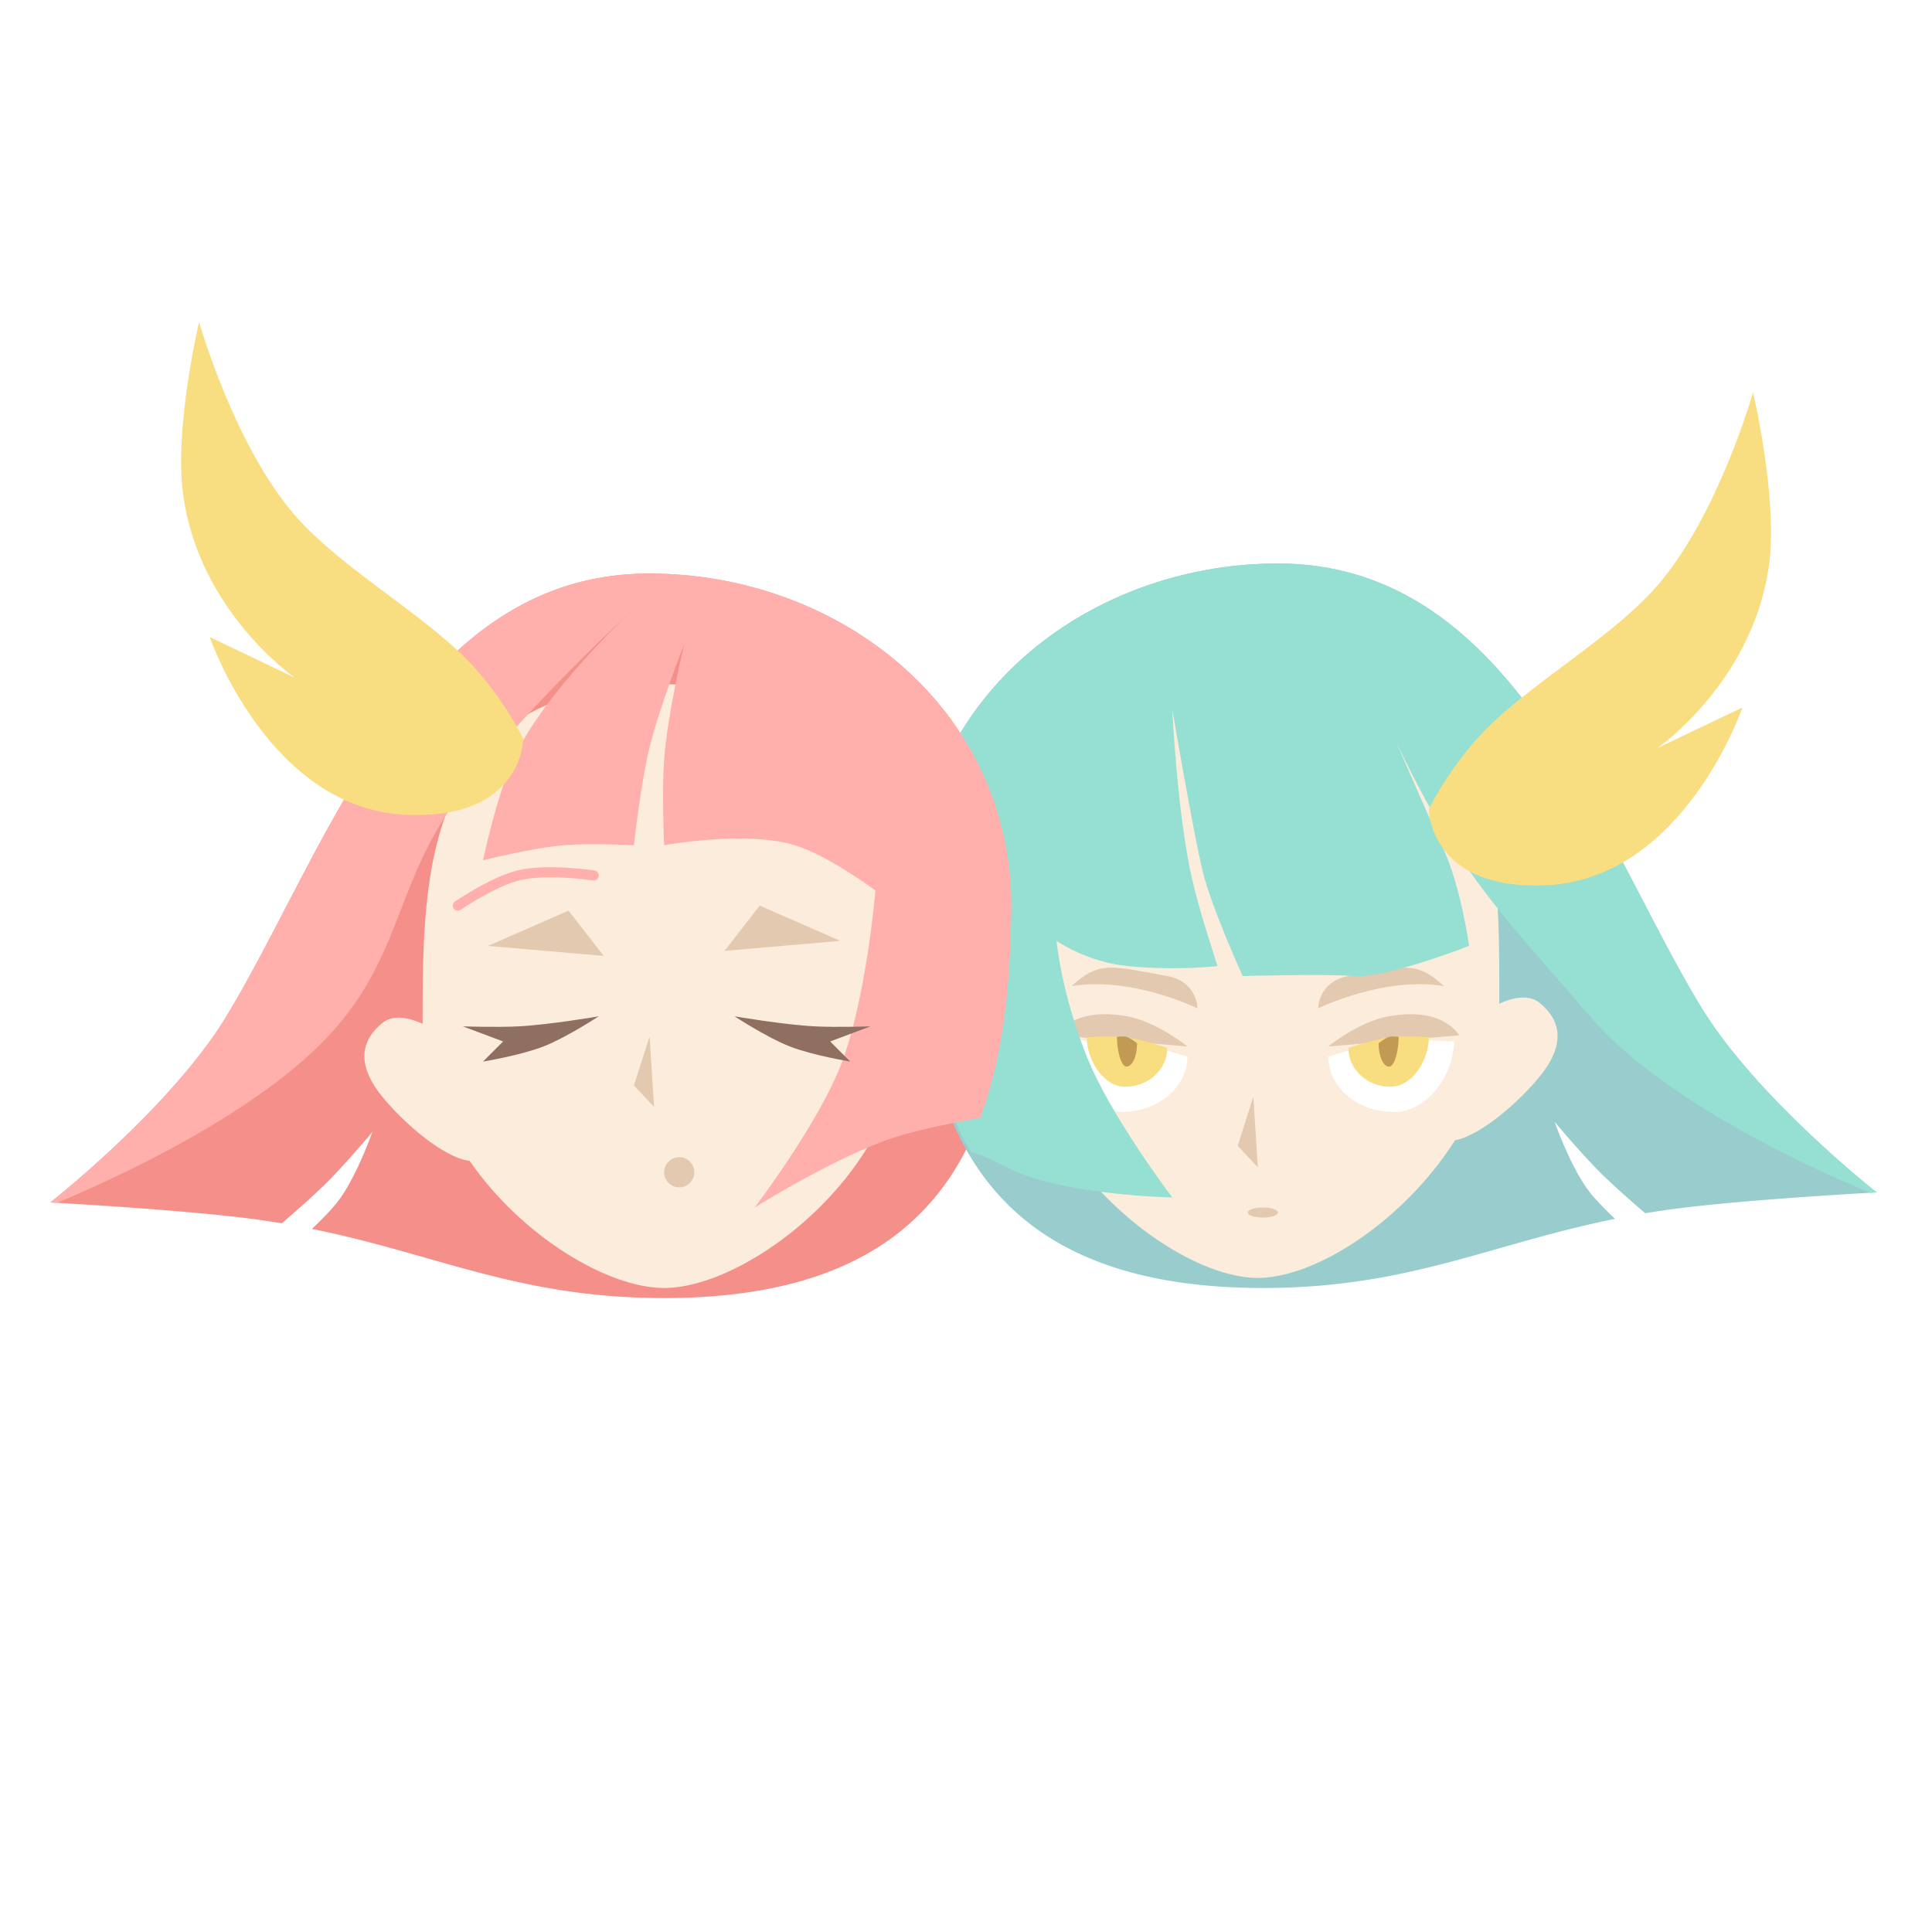 <svg xmlns="http://www.w3.org/2000/svg" width="192" height="192" fill="none"><path fill="#F58F8A" d="M22.5 101C16.99 110.093 5 119.5 5 119.5s11.609.621 19 1.5a85.32 85.32 0 0 1 4 .571s2.822-2.397 4.5-4.071c1.86-1.855 4.5-5 4.5-5s-1.61 4.599-3.5 7c-.876 1.112-2.5 2.626-2.5 2.626C43.477 124.655 51.558 129 66 129c30 0 34.239-19.17 34.5-38.5.268-19.882-16.938-33.5-36-33.5-23.5 0-32 27.5-42 44Z"/><path fill="#99CDCD" d="M169.003 100c5.511 9.093 17.5 18.5 17.5 18.5s-11.609.621-19 1.5a85.32 85.32 0 0 0-4 .571s-2.822-2.397-4.5-4.071c-1.86-1.855-4.5-5-4.5-5s1.609 4.599 3.5 7c.876 1.112 2.5 2.626 2.5 2.626-12.477 2.529-20.558 6.874-35 6.874-30 0-34.24-19.17-34.5-38.5-.268-19.882 16.938-33.5 36-33.5 23.5 0 32 27.5 42 44Z"/><path fill="#FCECDC" fill-rule="evenodd" d="M125 127c-8.5 0-24-12.458-24-27.825C101 83.808 103 64 125 64c24 0 24 19.808 24 35.175 0 .19-.002.38-.007.57 1.565-.713 3.038-.877 4.007-.086 2.14 1.745 2.617 4.131 0 7.341-2.045 2.508-5.824 5.825-8.4 6.324C139.37 121.51 130.642 127 125 127Z" clip-rule="evenodd"/><path fill="#E2C9B0" d="M138 100.999c-3.007.547-6 3-6 3l13-1.111s-1.5-2.888-7-1.889Zm-4-4c-3.007.546-3 3.211-3 3.211s6.5-3.211 12.5-2.21c-2.731-2.541-4-2-9.5-1.001Z"/><g filter="url(#a)"><path fill="#fff" d="M144.5 102.502c0 3.037-2.41 6.999-6 6.999s-6.5-2.462-6.5-5.5c0 0 3.91-1.219 6.5-1.499 2.33-.251 6 0 6 0Z"/></g><path fill="#F9DE81" d="M142 103.078c0 2.136-1.542 4.922-3.84 4.922s-4.16-1.732-4.16-3.868c0 0 2.502-.857 4.16-1.053 1.491-.177 3.84-.001 3.84-.001Z"/><path fill="#C39A54" d="M139 103.047c0 1.281-.386 2.953-.96 2.953s-1.04-1.039-1.04-2.321c0 0 .626-.514 1.04-.632.373-.106.96 0 .96 0Z"/><path fill="#E2C9B0" d="M112 100.999c3.007.547 6 3 6 3l-13-1.111s1.5-2.888 7-1.889Zm4-4c3.007.546 3 3.211 3 3.211s-6.5-3.211-12.5-2.21c2.731-2.541 4-2 9.5-1.001Z"/><g filter="url(#b)"><path fill="#fff" d="M105.5 102.502c0 3.037 2.41 6.999 6 6.999s6.5-2.462 6.5-5.5c0 0-3.91-1.219-6.5-1.499-2.33-.251-6 0-6 0Z"/></g><path fill="#F9DE81" d="M108 103.078c0 2.136 1.542 4.922 3.84 4.922s4.16-1.732 4.16-3.868c0 0-2.502-.857-4.16-1.053-1.491-.177-3.84-.001-3.84-.001Z"/><path fill="#C39A54" d="M111 103.047c0 1.281.386 2.953.96 2.953s1.04-1.039 1.04-2.321c0 0-.626-.514-1.04-.632-.373-.106-.96 0-.96 0Z"/><path fill="#96DFD3" d="M185.852 118.536c-4.422-1.824-20.441-8.836-27.849-17.536-4.223-4.96-8.518-9.505-12.003-14.5-5.929-8.5-9.5-18-9.5-18s3.902 9.168 7 16c1.684 3.713 2.5 9.5 2.5 9.5s-8.333 3.272-11.5 3c-2.724-.234-11 0-11 0s-3.131-6.846-4-10.5c-1-4.205-2.997-16-2.997-16s.483 10.49 1.997 17c.784 3.37 2.5 8.5 2.5 8.5s-4 .5-9 0c-3.997-.4-7-2.5-7-2.5s.424 5.025 3.003 11.5c2.367 5.942 8.5 14 8.5 14s-8.18-.139-14.003-2c-2.753-.88-4.476-2.236-6-2.5-4-6.5-5.4-17.78-5.497-25-.268-19.882 16.938-33.5 36-33.5 18.855 0 28.054 17.703 36.118 33.223 1.987 3.824 3.905 7.516 5.882 10.777 5.511 9.093 17.5 18.5 17.5 18.5l-.651.036Z"/><path fill="#FCECDC" fill-rule="evenodd" d="M66 128c8.5 0 24-11.864 24-26.5C90 86.865 88 68 66 68c-24 0-24 18.865-24 33.5l.001.243c-1.562-.712-3.033-.874-4.001-.084-2.14 1.745-2.617 4.131 0 7.341 2.116 2.596 6.091 6.059 8.667 6.366C51.923 122.946 60.452 128 66 128Z" clip-rule="evenodd"/><path stroke="#FFB0AC" stroke-linecap="round" d="M59 87s-4.658-.711-7.5 0c-2.541.635-6 3-6 3"/><path fill="#E2C9B0" d="M56.5 90.5 60 95l-11.5-1 8-3.5Zm6.5 17.37 2 2.13-.444-7L63 107.87Zm60 6 2 2.13-.444-7-1.556 4.87ZM75.5 90 72 94.5l11.5-1-8-3.5Z"/><path fill="#FFB0AC" d="M5.651 119.536C10.073 117.712 26.092 110.7 33.5 102c3.4-3.993 4.863-7.776 6.368-11.667C41.146 87.03 42.453 83.65 45 80c5.93-8.5 18-19.5 18-19.5s-8.902 8.168-12 15c-1.684 3.713-3 10-3 10s4.833-1.228 8-1.5c2.724-.234 7 0 7 0s.631-5.846 1.5-9.5C65.5 70.295 68 64 68 64s-1.67 6.954-2 11.5c-.24 3.31 0 8.5 0 8.5s8.152-1.507 13 0c3.423 1.064 8 4.5 8 4.5s-.92 11.025-3.5 17.5c-2.367 5.942-8.5 14-8.5 14s8.177-5.139 14-7c2.753-.88 6.885-1.636 8.409-1.9 2.341-6.184 2.994-13.38 3.091-20.6.268-19.882-16.938-33.5-36-33.5-18.855 0-28.053 17.703-36.118 33.223C26.395 94.047 24.477 97.74 22.5 101 16.99 110.093 5 119.5 5 119.5l.651.036Z"/><path fill="#8E6F60" d="M51.5 102c3.145-.159 8-1 8-1s-3.22 2.112-5.5 3c-2.25.876-6 1.5-6 1.5l2-2-4-1.5s3.355.108 5.5 0Zm29.5 0c-3.144-.159-8-1-8-1s3.22 2.112 5.5 3c2.25.876 6 1.5 6 1.5l-2-2 4-1.5s-3.355.108-5.5 0Z"/><circle cx="67.5" cy="116.5" r="1.5" fill="#E2C9B0"/><ellipse cx="125.5" cy="120.5" fill="#E2C9B0" rx="1.5" ry=".5"/><path fill="#F9DE81" d="M148.338 71.82C144.29 75.643 142 80.404 142 80.404s0 8.078 11.619 7.573c13.717-.596 19.54-17.672 19.54-17.672l-8.45 4.04s9.507-6.564 11.091-18.178c.911-6.674-1.584-17.167-1.584-17.167s-3.489 12.264-9.507 19.187c-4.291 4.937-11.595 9.12-16.371 13.633Zm-102.675-7C49.71 68.643 52 73.404 52 73.404s0 8.078-11.619 7.573c-13.717-.596-19.54-17.672-19.54-17.672l8.45 4.04S19.784 60.78 18.2 49.166C17.29 42.493 19.784 32 19.784 32s3.489 12.264 9.507 19.187c4.291 4.937 11.595 9.12 16.372 13.633Z"/><defs><filter id="a" width="12.5" height="7.111" x="132" y="102.391" color-interpolation-filters="sRGB" filterUnits="userSpaceOnUse"><feFlood flood-opacity="0" result="BackgroundImageFix"/><feBlend in="SourceGraphic" in2="BackgroundImageFix" result="shape"/><feColorMatrix in="SourceAlpha" result="hardAlpha" values="0 0 0 0 0 0 0 0 0 0 0 0 0 0 0 0 0 0 127 0"/><feOffset dy="1"/><feComposite in2="hardAlpha" k2="-1" k3="1" operator="arithmetic"/><feColorMatrix values="0 0 0 0 0.29 0 0 0 0 0.29 0 0 0 0 0.29 0 0 0 1 0"/><feBlend in2="shape" result="effect1_innerShadow_1029_569"/></filter><filter id="b" width="12.5" height="7.111" x="105.5" y="102.391" color-interpolation-filters="sRGB" filterUnits="userSpaceOnUse"><feFlood flood-opacity="0" result="BackgroundImageFix"/><feBlend in="SourceGraphic" in2="BackgroundImageFix" result="shape"/><feColorMatrix in="SourceAlpha" result="hardAlpha" values="0 0 0 0 0 0 0 0 0 0 0 0 0 0 0 0 0 0 127 0"/><feOffset dy="1"/><feComposite in2="hardAlpha" k2="-1" k3="1" operator="arithmetic"/><feColorMatrix values="0 0 0 0 0.29 0 0 0 0 0.29 0 0 0 0 0.29 0 0 0 1 0"/><feBlend in2="shape" result="effect1_innerShadow_1029_569"/></filter></defs></svg>